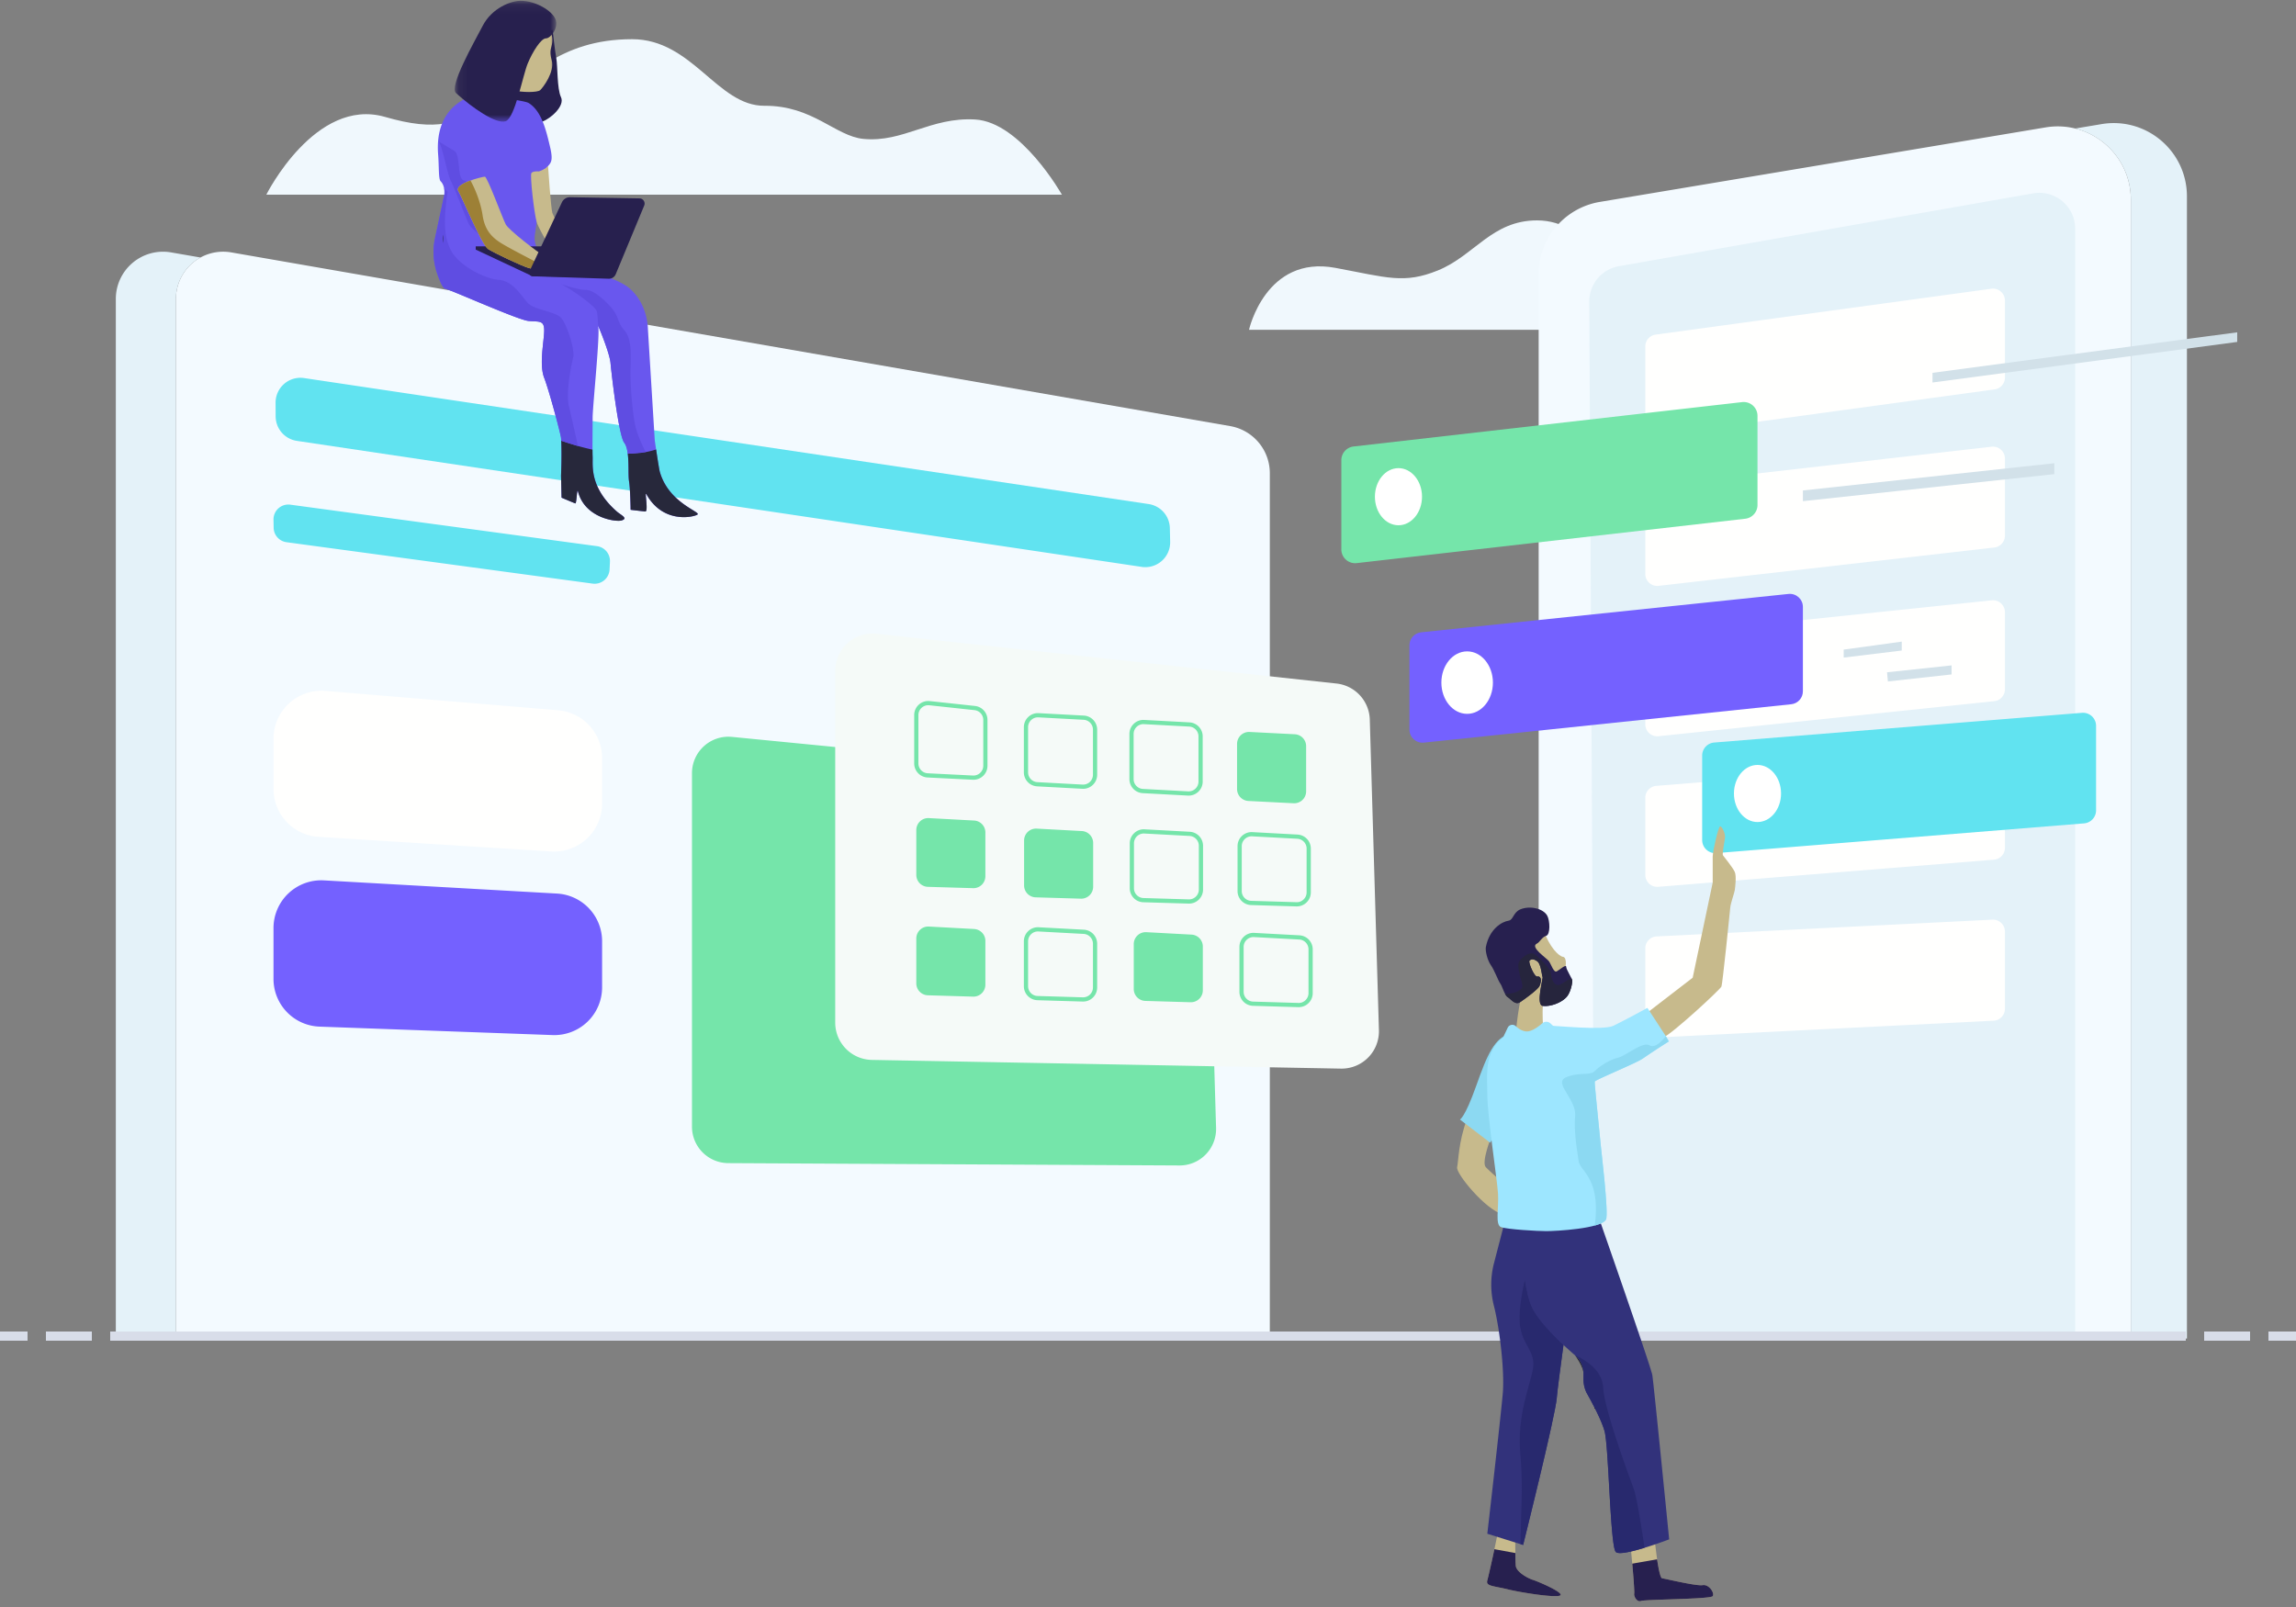 <svg xmlns="http://www.w3.org/2000/svg" xmlns:xlink="http://www.w3.org/1999/xlink" width="250" height="175" viewBox="0 0 250 175">
    <rect x="0" y="0" width="250" height="175" fill="#808080" stroke="none"/>
    <defs>
        <path id="a" d="M.102.087h11.054V13.25H.102z"/>
    </defs>
    <g fill="none" fill-rule="evenodd">
        <path fill="#F0F8FD" d="M115.623 21.197s-4.459-7.898-9.438-8.184c-4.875-.281-7.812 2.525-12.16 2.114-3.062-.29-5.52-3.642-10.785-3.608-5.131.033-7.835-7.251-14.414-7.251-8.047 0-11.286 4.426-15.272 6.924-3.695 2.314-5.975 3.172-11.631 1.54C34.333 10.542 29 21.197 29 21.197h86.623M182.17 29.052c-7.247 1.62-9.046-5.052-14.803-5.052-4.934 0-6.821 3.838-10.808 5.451-3.694 1.494-5.504.772-11.16-.282-7.591-1.414-9.399 6.744-9.399 6.744h56.86s-5.552-8.01-10.69-6.861"/>
        <path fill="#F3FAFF" d="M174.197 21.988l48.53-8.113c4.862-.813 9.29 2.936 9.29 7.867v124.026h-64.48V29.855a7.977 7.977 0 0 1 6.66-7.867"/>
        <path fill="#E4F2F9" d="M228.833 13.515l-2.88.482c3.432.848 6.064 3.944 6.064 7.745v124.026h6.107V21.382c0-4.93-4.428-8.68-9.291-7.867M176.272 28.988l45.104-7.932a3.901 3.901 0 0 1 4.577 3.841v120.964h-52.31l-.596-113.01a3.902 3.902 0 0 1 3.225-3.863"/>
        <path fill="#FFFFFE" d="M217.183 42.404l-36.56 4.997a1.3 1.3 0 0 1-1.475-1.289v-8.384c0-.65.48-1.2 1.124-1.289l36.559-4.996a1.3 1.3 0 0 1 1.476 1.289v8.384c0 .65-.48 1.2-1.124 1.288M217.154 59.622l-36.558 4.176a1.3 1.3 0 0 1-1.448-1.292v-8.392a1.3 1.3 0 0 1 1.152-1.292l36.56-4.175a1.3 1.3 0 0 1 1.447 1.292v8.392a1.3 1.3 0 0 1-1.153 1.291M217.142 76.356l-36.559 3.818a1.3 1.3 0 0 1-1.435-1.293v-8.394a1.3 1.3 0 0 1 1.165-1.294l36.559-3.818a1.3 1.3 0 0 1 1.435 1.293v8.394c0 .666-.503 1.224-1.165 1.294"/>
        <path fill="#75E5AA" d="M190.03 56.49l-42.303 4.832a1.505 1.505 0 0 1-1.676-1.495v-9.71c0-.766.574-1.409 1.334-1.495l42.304-4.833a1.505 1.505 0 0 1 1.676 1.496v9.71c0 .765-.574 1.408-1.334 1.495"/>
        <path fill="#7461FF" d="M195.034 76.692l-39.996 4.178c-.84.088-1.571-.57-1.571-1.415v-9.184c0-.728.55-1.339 1.275-1.415l39.997-4.177c.84-.088 1.57.57 1.57 1.415v9.184c0 .728-.55 1.339-1.275 1.414"/>
        <path fill="#FFFFFE" d="M217.111 93.617l-36.558 2.955a1.3 1.3 0 0 1-1.405-1.296v-8.4a1.3 1.3 0 0 1 1.196-1.297l36.558-2.955a1.3 1.3 0 0 1 1.405 1.296v8.4a1.3 1.3 0 0 1-1.196 1.297"/>
        <path fill="#61E3F0" d="M226.921 89.664l-40.042 3.237a1.424 1.424 0 0 1-1.538-1.42v-9.2c0-.742.57-1.36 1.309-1.42l40.041-3.236c.83-.067 1.54.587 1.54 1.42v9.2c0 .742-.57 1.36-1.31 1.42"/>
        <path fill="#FFFFFE" d="M217.072 111.152l-36.56 1.826a1.3 1.3 0 0 1-1.364-1.299v-8.406a1.3 1.3 0 0 1 1.235-1.298l36.559-1.825a1.301 1.301 0 0 1 1.365 1.299v8.405a1.3 1.3 0 0 1-1.235 1.298"/>
        <path fill="#F3FAFF" d="M19.157 145.652v-113.1a5.143 5.143 0 0 1 6-5.07l108.793 18.92a5.207 5.207 0 0 1 4.315 5.13v94.329l-119.108-.21z"/>
        <path fill="#75E5AA" d="M75.346 84.195v38.497a3.97 3.97 0 0 0 3.948 3.97l49.13.256a3.969 3.969 0 0 0 3.988-4.085l-1-34.034a3.969 3.969 0 0 0-3.58-3.833l-48.13-4.72a3.969 3.969 0 0 0-4.356 3.95"/>
        <path fill="#F5FAF8" d="M90.942 73.057v38.302a4.065 4.065 0 0 0 3.99 4.064l51.073.948a4.065 4.065 0 0 0 4.139-4.185l-.994-33.828a4.066 4.066 0 0 0-3.626-3.923l-50.079-5.42a4.065 4.065 0 0 0-4.503 4.042"/>
        <path fill="#FFFFFE" d="M35.443 75.237l25.323 2.11a5.228 5.228 0 0 1 4.794 5.21v4.949a5.229 5.229 0 0 1-5.557 5.218L34.68 91.13a5.229 5.229 0 0 1-4.9-5.218v-5.463a5.228 5.228 0 0 1 5.663-5.21"/>
        <path fill="#7461FF" d="M35.275 95.872l25.378 1.436a5.202 5.202 0 0 1 4.907 5.194v5.019a5.201 5.201 0 0 1-5.39 5.197l-25.377-.92a5.2 5.2 0 0 1-5.013-5.198v-5.535a5.2 5.2 0 0 1 5.495-5.193"/>
        <path fill="#61E3F0" d="M124.31 61.732L32.321 48.01a2.707 2.707 0 0 1-2.307-2.662l-.008-1.485a2.706 2.706 0 0 1 3.105-2.692l91.962 13.72a2.706 2.706 0 0 1 2.306 2.614l.034 1.49a2.706 2.706 0 0 1-3.105 2.738M65.008 59.476L31.61 54.958a1.615 1.615 0 0 0-1.83 1.631l.016.886a1.615 1.615 0 0 0 1.398 1.57l33.334 4.509a1.628 1.628 0 0 0 1.845-1.535l.042-.85a1.628 1.628 0 0 0-1.408-1.693"/>
        <path fill="#E4F2F9" d="M19.157 145.385V32.553a5.133 5.133 0 0 1 2.676-4.51l-3.222-.56a5.143 5.143 0 0 0-6 5.07v112.823l6.546.01"/>
        <path fill="#75E5AA" d="M101.073 76.797a1.073 1.073 0 0 0-1.072 1.071v5.271c0 .571.448 1.04 1.018 1.07l4.92.245c.3.015.578-.09.792-.294.214-.204.333-.48.333-.776v-4.986a1.07 1.07 0 0 0-.957-1.065l-4.92-.53-.114-.006zm4.922 8.117l-.078-.002-4.92-.245a1.53 1.53 0 0 1-1.454-1.528v-5.27a1.53 1.53 0 0 1 1.693-1.522l4.92.53a1.527 1.527 0 0 1 1.366 1.521v4.986c0 .424-.168.817-.475 1.109a1.514 1.514 0 0 1-1.052.421zM105.955 108.531l-4.921-.145a1.3 1.3 0 0 1-1.262-1.3V102.2a1.3 1.3 0 0 1 1.37-1.3l4.92.267a1.3 1.3 0 0 1 1.231 1.298v4.766a1.3 1.3 0 0 1-1.338 1.3M113.012 101.435a1.06 1.06 0 0 0-.735.293c-.215.205-.334.48-.334.778v4.886c0 .583.457 1.053 1.04 1.07l4.92.145a1.072 1.072 0 0 0 1.103-1.07v-4.766c0-.57-.446-1.04-1.014-1.07l-4.92-.265-.06-.001zm4.924 7.632h-.047l-4.92-.146a1.522 1.522 0 0 1-1.485-1.53v-4.885c0-.424.17-.819.477-1.11a1.507 1.507 0 0 1 1.135-.418l4.92.265a1.53 1.53 0 0 1 1.448 1.528v4.766c0 .418-.164.807-.464 1.098-.288.28-.664.432-1.064.432zM129.632 109.143l-4.921-.145a1.3 1.3 0 0 1-1.262-1.3v-4.887a1.3 1.3 0 0 1 1.37-1.298l4.92.265a1.3 1.3 0 0 1 1.231 1.298v4.767a1.3 1.3 0 0 1-1.338 1.3M141.374 109.22c.291.011.568-.1.777-.303.21-.203.326-.476.326-.768v-4.767a1.07 1.07 0 0 0-1.014-1.07l-4.92-.265a1.065 1.065 0 0 0-.795.293c-.215.204-.334.48-.334.777v4.887c0 .583.457 1.053 1.04 1.07l4.92.145zm.033.458h-.046l-4.921-.145a1.522 1.522 0 0 1-1.484-1.53v-4.886c0-.424.17-.818.477-1.11a1.503 1.503 0 0 1 1.134-.418l4.921.266a1.529 1.529 0 0 1 1.447 1.527v4.767c0 .417-.164.807-.464 1.097-.288.28-.665.432-1.064.432zM105.955 96.72l-4.921-.145a1.3 1.3 0 0 1-1.262-1.3v-4.887a1.3 1.3 0 0 1 1.37-1.298l4.92.265a1.3 1.3 0 0 1 1.231 1.299v4.766a1.3 1.3 0 0 1-1.338 1.3M117.69 97.864l-4.92-.145a1.3 1.3 0 0 1-1.262-1.3v-4.886c0-.745.625-1.338 1.37-1.299l4.92.266a1.3 1.3 0 0 1 1.23 1.298v4.767a1.3 1.3 0 0 1-1.338 1.3M129.432 97.94a1.05 1.05 0 0 0 .778-.301c.21-.204.325-.477.325-.769v-4.766a1.07 1.07 0 0 0-1.013-1.07l-4.92-.264a1.07 1.07 0 0 0-1.13 1.069v4.886c0 .583.457 1.053 1.04 1.07l4.92.146zm.033.46h-.046l-4.92-.146a1.522 1.522 0 0 1-1.485-1.529V91.84c0-.424.17-.819.478-1.11a1.505 1.505 0 0 1 1.134-.418l4.92.266a1.529 1.529 0 0 1 1.448 1.527v4.766c0 .417-.165.807-.465 1.098-.287.28-.664.432-1.064.432zM141.168 98.247c.297.015.568-.099.777-.303.21-.203.326-.476.326-.768V92.41a1.07 1.07 0 0 0-1.014-1.07l-4.92-.265a1.067 1.067 0 0 0-.794.292c-.216.205-.335.48-.335.778v4.886c0 .583.457 1.053 1.04 1.07l4.92.146zm.033.459h-.046l-4.92-.146a1.523 1.523 0 0 1-1.485-1.529v-4.886c0-.424.17-.819.477-1.11.308-.292.713-.441 1.134-.418l4.92.266a1.529 1.529 0 0 1 1.448 1.527v4.766c0 .417-.165.807-.464 1.098-.288.28-.665.432-1.064.432zM113.012 78.117c-.274 0-.534.104-.734.294a1.06 1.06 0 0 0-.335.778v4.916c0 .57.445 1.039 1.013 1.07l4.92.264a1.071 1.071 0 0 0 1.13-1.069v-4.916c0-.57-.446-1.039-1.014-1.07l-4.92-.265-.06-.002zm4.926 7.783l-.086-.003-4.92-.264a1.529 1.529 0 0 1-1.448-1.528v-4.916c0-.424.17-.819.478-1.11a1.503 1.503 0 0 1 1.134-.418l4.92.265a1.53 1.53 0 0 1 1.448 1.528v4.916c0 .424-.17.819-.478 1.11a1.513 1.513 0 0 1-1.048.42zM129.369 86.179c.294.015.579-.088.794-.293.215-.204.334-.48.334-.777v-4.916c0-.57-.445-1.04-1.013-1.07l-4.92-.265a1.067 1.067 0 0 0-1.129 1.07v4.916c0 .57.445 1.039 1.014 1.07l4.92.265zm.06.46l-.085-.002-4.92-.265a1.53 1.53 0 0 1-1.447-1.528v-4.916c0-.425.169-.819.477-1.111a1.507 1.507 0 0 1 1.134-.417l4.92.265a1.53 1.53 0 0 1 1.448 1.528v4.916c0 .424-.17.819-.477 1.11-.288.273-.657.42-1.05.42zM140.852 87.474l-4.92-.25a1.3 1.3 0 0 1-1.234-1.3v-4.916a1.3 1.3 0 0 1 1.366-1.299l4.92.25a1.3 1.3 0 0 1 1.234 1.299v4.917a1.3 1.3 0 0 1-1.366 1.299"/>
        <path fill="#FFF" d="M154.836 54.09c0 1.717-1.148 3.11-2.564 3.11-1.417 0-2.565-1.393-2.565-3.11 0-1.718 1.148-3.11 2.565-3.11 1.416 0 2.564 1.392 2.564 3.11M162.556 74.335c0 1.879-1.257 3.402-2.806 3.402-1.55 0-2.806-1.523-2.806-3.402 0-1.879 1.256-3.402 2.806-3.402s2.806 1.523 2.806 3.402M193.93 86.41c0 1.717-1.149 3.109-2.565 3.109-1.417 0-2.565-1.392-2.565-3.11 0-1.717 1.148-3.109 2.565-3.109 1.416 0 2.564 1.392 2.564 3.11"/>
        <path fill="#D8DDE9" d="M12 146v-1h226v1zM0 146v-1h3v1zM5 146v-1h5v1zM247 146v-1h3v1zM240 146v-1h5v1z"/>
        <path fill="#D2E1E9" d="M210.419 40.598l33.18-4.41v1.047l-33.18 4.419zM196.31 53.41l27.373-2.964v1.185l-27.374 2.944zM200.751 70.741l6.321-.87v.97l-6.32.77zM205.471 73.21l7.027-.75v.985l-6.936.763z"/>
        <path fill="#27204E" d="M59.029 13.25c.965-.346 2.499-1.73 2.054-2.668-.444-.94-.35-3.405-.514-4.27-.163-.864-.399-3.071-.399-3.071L53.94 6.233l1.13 4.349 3.96 2.667"/>
        <path fill="#6957EE" d="M48.358 21.303l-.99 4.62a7.179 7.179 0 0 0 .22 3.823c.29.847.627 1.648.878 1.691.54.091 7.92 3.398 9.067 3.513 1.146.114 1.72-.115 1.72 1.032 0 1.146-.574 3.67 0 5.16.573 1.491 1.809 6.175 1.835 6.537.114 1.605 0 4.128 0 4.128l.058 2.389s.92.394 1.493.624c.07.028.111-.326.148-.68.045-.434.081-.869.154-.594.765 2.887 4.137 3.302 4.721 3.135.803-.23-.066-.596-.496-.975-3.04-2.676-2.585-5.078-2.638-6.001-.03-.528 0-2.944 0-4.205 0-1.261.849-9.333.596-10-.252-.665 1.239 2.775 1.354 4.037.114 1.261.891 7.902 1.49 8.677.65.841.377 3.279.525 4.203.147.925.172 3.097.172 3.097.116.023.919.114 1.588.187.18.02.17-.472.133-.963-.043-.569-.125-1.137-.001-.916 1.921 3.44 5.521 2.387 5.59 2.179.115-.344-3.182-1.319-4.128-4.616-.118-.412-.553-3.439-.553-3.439l-.742-12.068c-.053-1.687-.73-3.384-2.01-4.484-1.68-1.442-7.039-2.531-8.926-3.34a2.315 2.315 0 0 1-1.38-2.452c.312-2.23.866-5.883.902-6.517.04-.687.085-.654.149-.62.028.015.061.03.098-.023.506-.717.938-.637.497-2.496-.424-1.786-.916-3.875-2.332-4.735-.49-.298-5.751-1.032-6.898-.459a4.84 4.84 0 0 0-.203.108c-2.221 1.235-2.944 3.476-2.74 6.008.104 1.299.026 2.627.267 2.867.573.574.382 1.568.382 1.568"/>
        <path fill="#27283B" d="M71.847 51.385c-.073-.255-.268-1.515-.406-2.437-.972.315-2.019.453-3.09.457.135 1.051.041 2.383.142 3.012.147.925.172 3.097.172 3.097.116.023.919.114 1.588.187.18.02.17-.472.133-.963-.043-.569-.125-1.137-.001-.916 1.921 3.44 5.521 2.387 5.59 2.179.115-.344-3.182-1.319-4.128-4.616M61.088 51.807l.058 2.389s.92.394 1.493.624c.07.028.111-.326.148-.68.045-.434.081-.869.154-.594.765 2.887 4.137 3.302 4.721 3.135.803-.23-.066-.596-.496-.975-3.04-2.676-2.585-5.078-2.638-6.001a16.69 16.69 0 0 1-.013-.74 29.202 29.202 0 0 1-3.408-.97c.081 1.6-.02 3.812-.02 3.812"/>
        <path fill="#E4A62D" d="M51.106 47.972l-.018-.293c-.012-.162-.268-1.198-.599-2.425.33 1.227.587 2.263.599 2.425l.018.293"/>
        <path fill="#5F4DE2" d="M62.93 48.569l-1.823-.574-.001-.023a13.31 13.31 0 0 0-.018-.293c-.012-.162-.268-1.198-.599-2.425-.404-1.502-.92-3.291-1.236-4.112-.192-.498-.255-1.11-.255-1.75 0-1.272.255-2.647.255-3.41 0-1.147-.574-.918-1.72-1.032-1.147-.115-8.527-3.422-9.067-3.513-.25-.043-.588-.844-.878-1.691a7.12 7.12 0 0 1-.381-2.304c0-.508.054-1.018.16-1.52l.991-4.62s.177-.369-.003-.784l.385.364c-.401 2.81-.496 4.721.364 6.384.86 1.663 3.67 3.096 5.218 3.211 1.548.115 2.465 1.778 3.153 2.523.688.745 2.982.917 3.613 1.606.63.688 1.548 3.497 1.318 4.357-.229.86-.802 3.842-.458 5.276.344 1.433.982 4.33.982 4.33"/>
        <path fill="#E4A62D" d="M58.351 49.405c-.057-.446-.155-.841-.327-1.111.172.27.27.665.328 1.11M58.013 48.279l-.003-.004.003.004m-.014-.02c0-.002-.002-.003-.003-.004l.003.004m-.005-.007l-.002-.003.002.003m-.004-.006l-.002-.003.002.003m-.004-.006l-.004-.005.004.005m-.006-.008l-.003-.003.003.003M57.972 48.22c0-.002-.002-.004-.004-.006-.176-.229-.368-.967-.555-1.927.187.96.379 1.698.555 1.927l.004.006"/>
        <path fill="#5F4DE2" d="M68.352 49.405c-.058-.446-.156-.841-.328-1.111a.22.22 0 0 0-.009-.014v-.002c-.002 0-.003-.002-.004-.004l-.001-.002-.003-.004-.001-.002A.067.067 0 0 1 68 48.26L68 48.258c0-.002-.002-.003-.003-.004 0-.001 0-.002-.002-.003l-.002-.003-.002-.003-.002-.003-.002-.003-.004-.005-.002-.003-.003-.003-.001-.003a.01.01 0 0 1-.003-.003l-.002-.002c0-.002-.002-.004-.004-.006-.176-.229-.368-.967-.555-1.927-.445-2.296-.855-5.86-.935-6.75a2.985 2.985 0 0 0-.028-.21l-.001-.005-.001-.005v-.003l-.002-.004v-.003l-.001-.005V39.3c-.166-.94-.806-2.6-1.14-3.408a12.71 12.71 0 0 0-.181-.422c-.005-.152-.032-1.08-.137-1.553-.115-.516-2.466-2.236-3.9-2.981 0 0 1.835.63 2.696.63.86 0 2.121 1.147 2.867 2.039.745.892.573 1.517 1.34 2.377.768.86.724 2.465.666 4.188-.057 1.723.23 4.929.516 6.19.286 1.257 1.131 2.858 1.138 2.872l-1.958.173"/>
        <g transform="translate(49.413)">
            <mask id="b" fill="#fff">
                <use xlink:href="#a"/>
            </mask>
            <path fill="#C7BA8C" d="M9.91 2.712c.703.63.875 1.239.81 1.886-.064.647-.37.84-.057 1.981.344 1.256-.97 2.983-1.263 3.242-.294.259-1.949.265-2.919.007-.97-.26.582-6.08 1.358-6.792.777-.712 2.07-.324 2.07-.324" mask="url(#b)"/>
            <path fill="#27204E" d="M.245 10.14c1.724 1.569 4.4 3.44 5.41 3.059 1.012-.382 1.853-4.97 2.388-6.27.535-1.3 1.453-2.752 1.988-2.752.535 0 1.414-1.185 1.032-2.102C10.68 1.157 8.923.087 7.278.087 6.184.087 4.144.89 3.15 2.801 2.156 4.712-.545 9.42.245 10.14" mask="url(#b)"/>
        </g>
        <path fill="#C7BA8C" d="M58.68 18.665c.705-.223.994-.58.994-.58s.304 4.55.472 5.11c.168.56 2.784 4.931 2.784 4.931l-2.125.352s-2.098-3.379-2.37-4.302c-.272-.924-.753-5.11-.57-5.339.184-.23.814-.172.814-.172"/>
        <path fill="#202228" d="M48.289 26.49a2.122 2.122 0 0 1-.052-.888l.006-.039c.01.37.01.687.042.904 0 .007.002.015.004.022"/>
        <path fill="#5F4DE2" d="M54.376 26.828h-.604c-1.137-.866-2.5-2.006-2.704-2.39-.263-.499-1.43-3.638-2-4.782-.437-.98-.696-2.923-1.27-4.24 0 0 .862.534 1.644.994.783.46.246 3.076 1.109 3.248.862.172.584 2.83 1.261 3.059.677.23 2.107.487 2.294 1.415.1.499.124 1 .135 1.431a2.307 2.307 0 0 0 .042.926c.014.09.048.206.093.339"/>
        <path fill="#27204E" d="M51.799 26.828h7.432l7.434 3.362-8.68-.105-6.186-2.905v-.352"/>
        <path fill="#C7BA8C" d="M49.925 20.844c-.583-.834 2.6-1.605 2.867-1.605.268 0 1.953 4.587 2.276 5.198.324.612 3.572 3.128 4.193 3.426.621.297 1.062 1.773 1.062 1.773s-1.99-.23-2.773-.459c-.782-.23-3.764-1.644-4.414-2.064-.65-.42-2.943-5.886-3.21-6.269"/>
        <path fill="#1B1D21" d="M48.822 29.454c-.478-.082-.962-.179-1.266-.276.304.097.788.194 1.266.276"/>
        <path fill="#9D8036" d="M59.524 29.534c-.217-.03-.458-.065-.702-.103-.478-.075-.962-.164-1.266-.253h-.006c-.782-.23-3.764-1.645-4.414-2.065-.65-.42-2.943-5.886-3.21-6.269l-.004-.005v-.001l-.004-.005a.01.01 0 0 1-.003-.005c-.002-.002-.003-.003-.003-.005l-.001-.001-.002-.004-.002-.001-.001-.004-.001-.002-.003-.003v-.002l-.002-.003-.001-.002-.003-.004-.002-.005v-.001a.208.208 0 0 1-.01-.02h-.001l-.002-.006-.002-.005-.002-.005v-.001l-.002-.004v-.001a.014.014 0 0 1-.002-.005.032.032 0 0 1-.002-.005c-.138-.413.592-.802 1.359-1.081.634 1.153 1.14 2.59 1.314 3.766.23 1.548.917 2.36 2.007 3.043 1.09.684 5.046 2.691 5.046 2.691l-.073.376"/>
        <path fill="#27204E" d="M57.653 29.544l3.531-7.515a.962.962 0 0 1 .888-.553l7.56.128c.398.007.665.413.512.782l-3.103 7.48a.793.793 0 0 1-.758.488l-8.299-.27a.38.38 0 0 1-.331-.54"/>
        <path fill="#C7BA8C" d="M163.208 166.314c-.459 2.351-1.09 5.16-1.262 5.792-.172.63.574.573 2.237.974 1.662.402 5.504.975 5.734.631.229-.344-2.447-1.49-3.001-1.663-.555-.172-1.816-.86-1.873-1.548-.058-.688-.058-3.44-.058-3.44l-1.777-.746M177.485 167.92c.172 1.261.516 5.332.459 5.619-.057.287.286.975.745.803.459-.172 7.569-.19 7.798-.525.23-.335-.4-1.31-1.089-1.195-.688.114-3.995-.689-4.415-.746-.42-.057-.86-4.644-.86-4.644l-2.638.688"/>
        <path fill="#32327B" d="M163.836 133.077l-1.162 4.478a9.303 9.303 0 0 0-.018 4.611c.692 2.746 1.177 7.342.972 9.603-.306 3.364-1.682 15.253-1.682 15.253l3.9 1.222s3.516-14.066 3.669-16.055c.153-1.987 2.37-17.469 2.37-17.469l-8.05-1.643"/>
        <path fill="#202228" d="M165.845 168.244s3.517-14.066 3.67-16.055c.053-.689.354-3.002.725-5.728-.37 2.727-.672 5.039-.725 5.728-.153 1.989-3.67 16.055-3.67 16.055"/>
        <path fill="#28296E" d="M165.845 168.244l-.294-.092c.062-3.78.311-6.224-.012-9.808-.382-4.243 1.07-7.454 1.377-9.289.306-1.835-.994-2.408-1.377-4.472-.28-1.51.213-4 .498-5.23.176 1.127.411 2.18.726 2.898.57 1.303 2.137 2.952 3.477 4.21-.37 2.726-.672 5.039-.725 5.728-.153 1.989-3.67 16.055-3.67 16.055"/>
        <path fill="#32327B" d="M165.539 133.497l8.716-.42s5.505 15.749 5.657 16.666c.153.918 1.835 17.89 1.835 17.89s-5.198 1.988-5.81 1.376c-.612-.611-.765-11.468-1.223-13.15-.32-1.174-1.312-3.028-1.881-4.04a3.234 3.234 0 0 1-.413-1.587v-.643c0-.763-.333-1.486-.91-1.986-1.395-1.206-3.979-3.595-4.747-5.352-1.07-2.447-1.224-8.754-1.224-8.754"/>
        <path fill="#202228" d="M176.403 169.126c-.221 0-.385-.035-.466-.117-.612-.611-.765-11.468-1.223-13.15-.32-1.174-1.312-3.028-1.881-4.04.57 1.012 1.56 2.866 1.88 4.04.46 1.682.612 12.539 1.224 13.15.081.082.244.117.466.117.308 0 .73-.068 1.2-.176-.471.108-.892.176-1.2.176"/>
        <path fill="#9D8036" d="M177.603 168.986"/>
        <path fill="#202228" d="M172.42 149.59c0-.764-.91-1.987-.91-1.987.577.5.91 1.223.91 1.986"/>
        <path fill="#28296E" d="M176.403 169.126c-.222 0-.385-.035-.466-.117-.612-.611-.765-11.468-1.223-13.15-.32-1.174-1.312-3.028-1.881-4.04a3.234 3.234 0 0 1-.413-1.587v-.643c0-.763-.333-1.486-.91-1.986 0 0 2.936 1.109 3.051 3.498.114 2.39 2.867 9.766 3.326 11.027.369 1.017.962 4.94 1.179 6.424a21.5 21.5 0 0 1-1.463.398c-.47.108-.892.176-1.2.176"/>
        <path fill="#C7BA8C" d="M159.71 121.914c-.917 2.523-.899 4.511-1.051 5.2-.153.687 3.134 4.663 4.969 5.121 1.835.459 1.53-2.102 1.53-2.102s-2.892-2.5-3.383-3.036c-.492-.535.59-3.274.59-3.274l-2.655-1.909"/>
        <path fill="#8CD9F2" d="M164.584 112.495c-1.873.474-2.638 2.348-3.861 5.788-1.223 3.44-1.758 3.631-1.758 3.631l3.287 2.523 1.87-2.981.462-8.96"/>
        <path fill="#C7BA8C" d="M179.148 110.446l5.16-3.975 2.18-10.36v-2.828c0-.612.611-3.25.802-3.288.191-.038.612.803.535 1.262-.076.459-.305 1.758-.23 1.873.077.114 1.11 1.376 1.3 1.835.192.458.039 1.644 0 1.95-.038.305-.458 1.437-.496 1.922-.038.485-.841 8.284-.956 8.59-.115.306-5.39 5.198-6.384 5.58-.993.383-1.91-2.56-1.91-2.56"/>
        <path fill="#9DE6FF" d="M165.278 112.261c-.828.134-1.769.709-2.3 1.358-1.322 1.62-1.032 3.723-1.032 5.581 0 2.294 1.07 9.213 1.166 10.78.096 1.567-.335 3.404.325 3.65.66.248 3.937.44 4.931.44.994 0 5.97-.264 6.499-1.261.325-.612-.535-7.607-.612-8.525-.077-.917-.65-6.307-.611-6.498.038-.191 4.47-1.986 5.217-2.504 1.148-.796 2.786-1.844 2.886-1.892l-2.37-3.632s-2.342 1.29-3.708 1.95c-1.108.535-6.46-.038-6.842 0-.247.025-2.197.336-3.55.553"/>
        <path fill="#C7BA8C" d="M168.066 101.277c.633 1.85 1.668 2.867 2.124 2.92.455.054.358 1.301.057 1.71-.3.41-.084 1.948-.73 2.546-.644.598-1.488.393-1.532 1.086-.044.695.004 2.352.078 2.776.092.53-1.263.78-1.715.846-.45.065-1.188-.587-1.235-1.004-.046-.417.334-2.804.397-3.021.063-.218-1.767-2.437-1.904-2.91-.139-.472-.492-1.556-.167-2.404.325-.849.958-2.353 1.85-2.723.894-.37 2.777.178 2.777.178"/>
        <path fill="#27204F" d="M168.47 99.714c.303.543.355 2.062-.117 2.198-.471.136-.677.688-1.017.85-.774.373 1.066 1.564 1.319 1.912.252.348.524 1.287.852 1.106.329-.18 1.023-.806 1.027-.503.004.302.6 1.185.65 1.462.05.276-.16 1.286-.56 1.777-.558.688-1.847 1.136-2.639 1.023-.792-.111.063-2.998-.02-3.15-.085-.153-.16-1.428-.59-1.715-.299-.198-.59-.316-.836-.057-.153.161.516 1.789.853 1.73.487-.086.439.58.237 1.022-.178.392-1.584 1.411-2.119 1.767-.535.355-.967-.32-1.334-.545-.367-.224-.596-1.194-.823-1.495-.226-.302-.643-1.468-1.019-1.992-.374-.524-.626-1.56-.544-1.978.381-1.95 1.72-2.752 2.485-2.869.503-.076.492-.907 1.27-1.23 1.018-.423 2.477-.115 2.925.687"/>
        <path fill="#9DE6FF" d="M164.186 111.875l-.469.988s1.262 1.292 2.88.909c1.618-.382 2.88-1.72 2.88-1.72l-.657-.605a.666.666 0 0 0-.892-.011c-.45.393-1.163.92-1.739.884-.456-.03-.857-.307-1.145-.576a.56.56 0 0 0-.858.131"/>
        <path fill="#27204F" d="M162.718 168.704c-.336 1.582-.657 2.98-.772 3.402-.172.63.574.573 2.237.974 1.662.402 5.504.975 5.734.631.229-.344-2.447-1.49-3.001-1.663-.555-.172-1.816-.86-1.873-1.548a25.555 25.555 0 0 1-.043-1.374l-2.282-.422M177.73 170.28c.134 1.496.249 3.084.214 3.259-.057.287.287.975.745.803.46-.172 7.57-.19 7.799-.525.229-.335-.402-1.31-1.09-1.195-.688.114-3.995-.689-4.415-.746-.194-.026-.391-1.011-.548-2.068l-2.705.472"/>
        <path fill="#8CD9F2" d="M174.867 132.809c.325-.612-.535-7.607-.612-8.525-.077-.917-.65-6.307-.611-6.498.038-.191 4.47-1.986 5.217-2.504a79.636 79.636 0 0 1 2.811-1.848l-.29-.605s-1.012 1.44-1.775 1.006c-.764-.435-2.523 1.122-3.44 1.352-.918.23-1.989.917-2.523 1.452-.536.535-1.76.077-3.141.688-1.383.612 1.153 2.37 1.007 4.205-.146 1.835.222 3.746.375 4.893.153 1.147 2.447 1.835 1.759 7.036.617-.17 1.08-.385 1.223-.652"/>
        <path fill="#DDEDEE" d="M168.255 109.557c.789-.003 1.87-.426 2.37-1.04.36-.445.566-1.31.566-1.678 0 .368-.206 1.233-.566 1.677-.5.615-1.581 1.038-2.37 1.04m-.248-.013l-.009-.002.01.002"/>
        <path fill="#B09E66" d="M167.985 109.54c-.255-.036-.34-.36-.34-.789 0 .428.085.753.34.788m-2.475-.403c.535-.356 1.941-1.375 2.119-1.767l.02-.044-.02.044c-.178.392-1.584 1.411-2.119 1.767m2.14-1.818c.002-.001.002-.003.003-.005l-.002.005m.32-.888a.097.097 0 0 0-.007-.041c-.084-.153-.16-1.428-.59-1.715l-.012-.007.012.007c.43.287.506 1.562.59 1.715a.097.097 0 0 1 .006.041m-.597-.082h-.01.01m-.043-.008c-.184-.062-.431-.49-.605-.906.174.416.421.844.605.906m.145-.001h-.002.002m-.114-1.673l-.009-.006.01.006m-.024-.015l-.012-.008.012.008m-.805-.025l.006-.009-.006.01m.016-.02l.01-.01-.01.01m.32-.139h-.007.007"/>
        <path fill="#26253D" d="M168.245 109.557c-.083 0-.162-.005-.238-.014l-.009-.002c-.004 0-.009 0-.013-.002-.255-.035-.34-.36-.34-.788.001-.835.324-2.065.325-2.32a.097.097 0 0 0-.006-.042c-.084-.153-.16-1.428-.59-1.715l-.012-.007-.01-.007a.248.248 0 0 0-.026-.017c-.157-.1-.31-.172-.457-.175H166.856a.422.422 0 0 0-.289.122l-.008.007-.01.01-.01.01-.006.01c-.055.09.04.443.192.807.174.416.421.844.605.906a.122.122 0 0 0 .062.007.466.466 0 0 1 .08-.008h.003c.38.002.347.561.178.974l-.002.005-.003.007-.02.044c-.177.392-1.583 1.411-2.118 1.767l-.016.01a.548.548 0 0 1-.294.091h-.001-.002c-.345-.001-.645-.358-.91-.567l-.024-.018a.454.454 0 0 0-.029-.021l-.003-.003a.042.042 0 0 1-.008-.006l-.012-.007a.289.289 0 0 0-.018-.013l-.012-.008c-.002 0-.003-.002-.005-.003-.11-.067-.206-.203-.295-.366l.092.002c.815 0 1.854-.355 1.795-.877-.076-.688-.688-2.102-.343-2.638.308-.479.904-.896 1.336-.896a.56.56 0 0 1 .143.017c.432.115 1.846 1.644 1.923 1.95.076.306.115 1.261.65 1.452.054.02.11.029.165.029.465 0 .952-.618 1.478-.702a.9.9 0 0 1 .064.177.568.568 0 0 1 .007.1c0 .368-.206 1.233-.566 1.677-.5.615-1.581 1.038-2.37 1.04h-.01"/>
    </g>
</svg>
